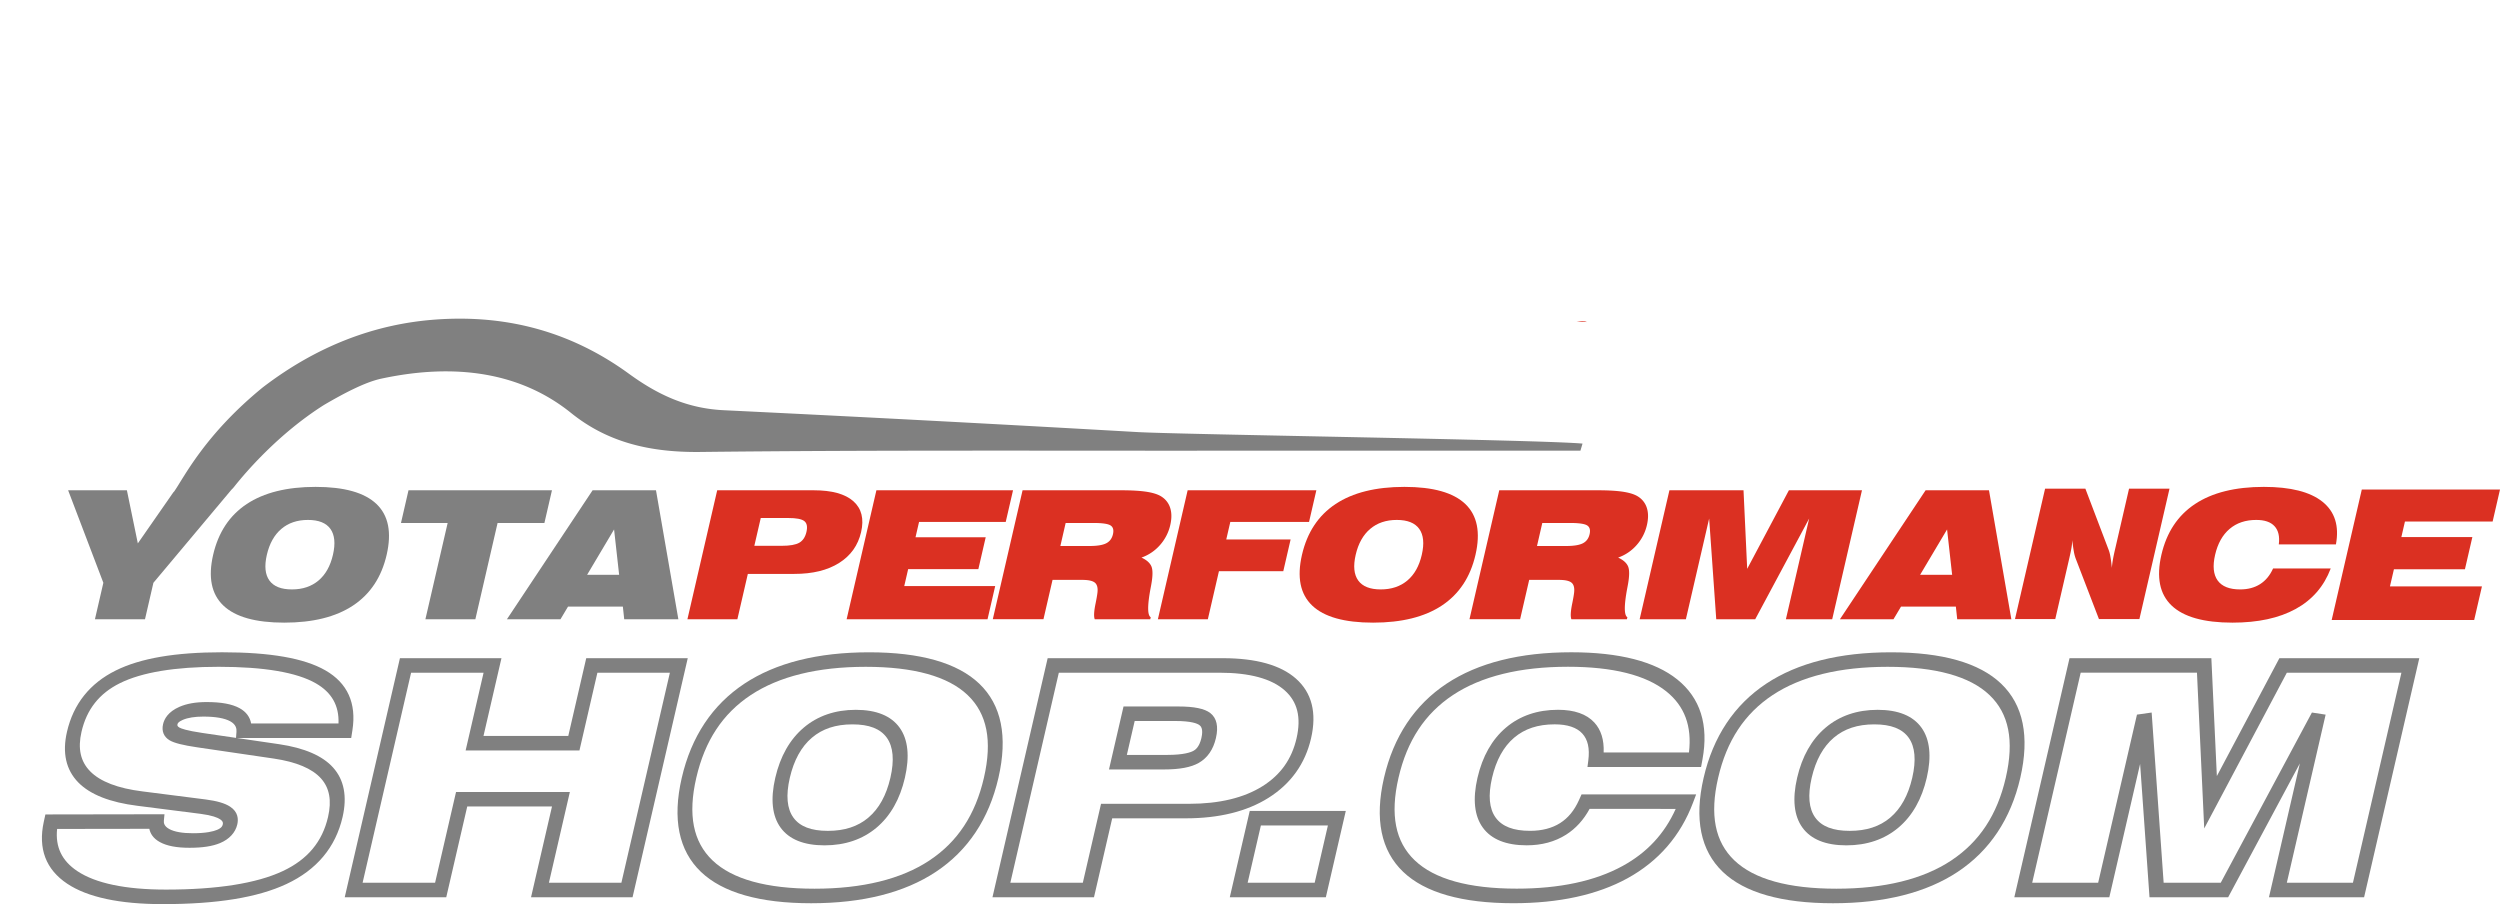 <svg xmlns="http://www.w3.org/2000/svg" viewBox="0 0 4406.32 1593.52" fill="#db3022"><defs><style>.cls-1{fill:grey;}</style></defs><g id="Layer_2" data-name="Layer 2"><g id="Layer_1-2" data-name="Layer 1"><path d="M2778.82,566.16c6.06.51,12.14,1,18.2,1.52C2791.79,565.16,2785.38,565.61,2778.82,566.16Z"/><path d="M1211.6,1091.43l52.48-227.3h170q48.26,0,70,19.29t13.62,54.48q-8.09,35-38.74,54.33T1400,1011.52h-81.91l-18.45,79.91ZM1389.11,913h-48.26l-11.31,49h48.25q21.53,0,31-5.45t12.6-19q3.16-13.67-3.8-19.13T1389.11,913Z"/><path d="M1492.2,1091.43l52.48-227.3H1785.5l-12.88,55.79H1619.86L1613.61,947h123.72l-12.95,56.09H1600.66l-6.88,29.82h160.29l-13.52,58.55Z"/><path d="M1975.35,864.13q29.67,0,46.84,2.85t25.77,8.83A36.36,36.36,0,0,1,2062.73,896q3.76,12.69-.07,29.28a79.62,79.62,0,0,1-18.17,35.42,77.32,77.32,0,0,1-32.6,22.06q13.6,6.3,17.53,15.6t-.43,32.81q-.45,2.61-1.35,7.22-8.15,44.56.56,49.49l-.82,3.53h-97.89q-2.81-7.22,1.54-28,2.48-12.14,3.25-18.75,1.48-12.45-4.34-17.52t-22.26-5.07h-52.56l-16,69.31h-89.29l52.48-227.3Zm-106.43,98.21h51.33q20.13,0,29.46-4.76t11.91-16q2.55-11.07-4.19-15.44t-30-4.38h-49.18Z"/><path d="M2040.81,1091.43l52.47-227.3h226.83l-12.87,55.79H2168.46l-7.13,30.89h113.42l-12.92,55.94H2148.42l-19.55,84.68Z"/><path d="M2294.77,977.86q13.7-59.33,59.24-89.52t121.31-30.2q75.76,0,107.37,30.2t17.91,89.52q-13.67,59.17-59.21,89.37t-121.31,30.2q-75.78,0-107.37-30.2T2294.77,977.86Zm94.67,0q-6.86,29.65,4.51,45.34t39.64,15.67q28.27,0,46.89-15.67t25.45-45.34q6.87-29.82-4.45-45.64t-39.61-15.83q-28.27,0-46.91,15.83T2389.44,977.86Z"/><path d="M2815.47,864.13q29.67,0,46.84,2.85t25.77,8.83A36.31,36.31,0,0,1,2902.85,896q3.77,12.69-.07,29.28a79.62,79.62,0,0,1-18.17,35.42,77.26,77.26,0,0,1-32.6,22.06q13.6,6.3,17.53,15.6t-.42,32.81q-.47,2.61-1.36,7.22-8.15,44.56.56,49.49l-.82,3.53h-97.89q-2.79-7.22,1.54-28,2.49-12.14,3.25-18.75,1.48-12.45-4.33-17.52t-22.27-5.07h-52.56l-16,69.31H2590l52.48-227.3ZM2709,962.34h51.33q20.13,0,29.46-4.76t11.91-16q2.57-11.07-4.19-15.44t-30-4.38h-49.18Z"/><path d="M2889.93,1091.43l52.47-227.3H3073l6.46,138.47L3153,864.13h128.78l-52.47,227.3h-81.61l41-177.5-95.07,177.5h-68.7l-12.5-177.5-41,177.5Z"/><path d="M3242.93,1091.43l151-227.3h111.72l39.43,227.3h-95.43l-2.39-22.28h-96.66l-13.3,22.28Zm141.35-78.38h56.4l-8.9-79.91Z"/><path d="M4016.45,959.57q2.7-21-7.49-32.12t-32.33-11.06q-28.29,0-46.92,15.83t-25.52,45.64q-6.84,29.65,4.52,45.34t39.64,15.67q20.45,0,35.11-9.3t22.89-27.58h101.59q-17.82,47.17-61.73,71.31t-111.38,24.13q-75.76,0-107.36-30.2t-17.95-89.37q13.7-59.33,59.25-89.52t121.3-30.2q70.69,0,103.38,26.21t23.66,75.22Z"/><path d="M4109.66,1092.74l53.08-229.91h243.58l-13,56.43H4238.78l-6.32,27.36H4357.6l-13.1,56.73H4219.36l-7,30.16h162.13l-13.67,59.23Z"/><path class="cls-1" d="M587.18,1352.92c-18.6-20.79-50.6-34.66-95.12-41.24l-74.62-10.94H619l2.15-13.74c7.42-47.57-8.61-83.06-47.66-105.47-37.41-21.45-97-31.88-182.27-31.88-82.39,0-143.63,10.51-187.23,32.14-45.71,22.67-74.63,59-85.94,108-8.55,37-1.82,67.1,20,89.35,20.88,21.3,56,35.13,104.26,41.11l111.25,14.17c20.3,2.62,29.84,6.63,34.27,9.53,6,3.94,5.2,7.42,4.82,9.09-.52,2.24-1.39,6-10.18,9.66-6.48,2.69-19.1,5.91-42.44,5.91-18.65,0-32.67-2.49-41.68-7.41-9.35-5.11-9.91-11-9.52-14.94l1.08-11.12L80,1435.48l-2.83,12.93c-10.31,47.28,3.57,84,41.28,109.13,35.79,23.87,92.37,36,168.17,36,95.93,0,167.34-11.6,218.32-35.45,53.27-24.94,86.54-64.68,98.88-118.11C612.11,1403.83,606.53,1374.55,587.18,1352.92Zm-88.95,182.49c-46.12,21.58-115.34,32.52-205.75,32.52-71.25,0-123.79-11-156.16-32.54-27.3-18.2-39-42.61-35.66-74.36l162.53-.24c1.68,8.2,6.7,16.93,18.67,23.46,12.29,6.72,29.38,10,52.25,10s40.34-2.7,53.69-8.27c16.29-6.77,27.09-18.46,30.43-32.89,2.1-9.13,1.63-22-12.62-31.32-9.12-6-23.19-10.13-43-12.69l-111.31-14.19c-43.52-5.38-74.6-17.3-92.38-35.43-17.07-17.41-22.07-40.18-15.27-69.62,9.14-39.61,31.29-67.65,67.71-85.72,38.62-19.15,97.15-28.87,174-28.87,80,0,137.66,9.8,171.34,29.13,28,16.08,41.16,39.32,39.92,70.8h-154c-2-11.48-8.9-20.68-20.34-27-13.25-7.26-32.21-10.79-58-10.79-19.26,0-34.92,2.74-47.89,8.36-20.17,8.75-26.93,21.5-29,30.67-2.84,12.27,1.33,22.38,11.71,28.49,8,4.7,23.41,8.6,48.48,12.27L482.6,1337c39.62,5.86,67.61,17.65,83.17,35,15,16.79,19.08,39,12.41,67.91C568.07,1483.74,541.92,1515,498.23,1535.41ZM416,1300.54l-59.1-8.67c-28.35-4.14-37.8-7.83-40.92-9.66-3.92-2.31-3.48-4.23-3.12-5.76.25-1.1.92-4,9.23-7.62,8.91-3.86,21.09-5.82,36.2-5.82,21.48,0,37.42,2.77,47.37,8.21,10.77,5.9,11.5,13.51,11.12,18.72Z"/><path class="cls-1" d="M1001.62,1297.1H852.18l31.64-137H704.88L607.6,1581.47H786.53l37-160H972.91l-36.95,160h178.93l97.29-421.39H1033.25Zm51.31-111.43h127.76l-85.48,370.22H967.46l36.94-160H803.79l-36.94,160H639.09l85.47-370.22H852.32l-31.63,137H1021.3Z"/><path class="cls-1" d="M1726,1205c-38.41-36.7-103.76-55.3-194.22-55.3s-164.42,18.6-219.77,55.3c-56.47,37.44-93.61,93.28-110.39,166-16.74,72.51-5.36,128.25,33.83,165.7,38.4,36.69,103.74,55.3,194.22,55.3s164.41-18.61,219.76-55.3c56.47-37.45,93.59-93.19,110.33-165.7C1776.53,1298.23,1765.17,1242.4,1726,1205Zm-87.69,311.51c-49.91,33.08-118.12,49.86-202.73,49.86s-145.08-16.78-179.71-49.86c-34.33-32.8-43.7-80.41-28.66-145.55,15.08-65.32,46.45-113,95.92-145.81,49.91-33.09,118.12-49.87,202.74-49.87s145.08,16.78,179.71,49.87c34.32,32.8,43.67,80.5,28.59,145.81C1719.13,1436.05,1687.77,1483.66,1638.3,1516.46Z"/><path class="cls-1" d="M1508.35,1251.07c-36.33,0-67.25,10.62-91.91,31.56-24.43,20.75-41.25,50.45-50,88.28-8.7,37.68-5.54,67.22,9.37,87.79,15,20.73,41.06,31.25,77.37,31.25s67.19-10.52,91.8-31.25c24.41-20.58,41.2-50.11,49.9-87.79,8.73-37.83,5.63-67.52-9.21-88.28C1570.69,1261.69,1544.67,1251.07,1508.35,1251.07Zm22.24,190c-18.65,15.7-42,23.34-71.48,23.34s-49.31-7.64-60.7-23.34-13.49-39.24-6.36-70.11c7.17-31.07,20.26-54.85,38.91-70.69s42-23.56,71.48-23.56,49.25,7.71,60.6,23.56,13.44,39.62,6.27,70.69C1562.19,1401.78,1549.15,1425.37,1530.59,1441Z"/><path class="cls-1" d="M2133.22,1256.82c-10-7.83-28.36-11.63-56.17-11.63h-96.82l-25.62,111h96.83c27.8,0,47.93-3.8,61.54-11.63,15.33-8.82,25.47-23.53,30.13-43.71C2147.81,1280.44,2144.48,1265.64,2133.22,1256.82Zm-29.46,66.37c-4.79,2.75-17.18,7.36-46.41,7.36H1986.1l13.81-59.78h71.24c29.23,0,39.49,4.62,43,7.37,1.79,1.41,7.27,5.7,3.36,22.66C2113.67,1317.49,2106.21,1321.77,2103.76,1323.19Z"/><path class="cls-1" d="M2310.78,1301.33c10.38-45,1.45-80.34-26.56-105.17-27-23.94-70.37-36.08-128.91-36.08H1846.53l-97.28,421.39h178.93l32.12-139.15h129.85c58.55,0,107.52-12.14,145.57-36.08C2275.19,1381.41,2300.44,1346.12,2310.78,1301.33Zm-85.47,84.3c-32.8,20.63-76.28,31.1-129.25,31.1H1940.62l-32.12,139.16H1780.74l85.47-370.22H2149.4c53,0,91.62,10.46,114.89,31.1,22.58,20,29.42,47.68,20.9,84.56C2276.72,1338,2257.13,1365.61,2225.31,1385.63Z"/><path class="cls-1" d="M2167.53,1581.47h169.3L2372,1429.3h-169.3Zm54.81-126.58h118.13l-23.32,101H2199Z"/><path class="cls-1" d="M2783,1410.2c-8.21,18.27-19.09,31.52-33.24,40.49-14.31,9.07-32.13,13.67-52.94,13.67-29.46,0-49.31-7.64-60.7-23.34s-13.48-39.24-6.35-70.11c7.17-31.07,20.26-54.85,38.9-70.69s42.06-23.56,71.49-23.56c22.4,0,38.76,5.43,48.63,16.14s13.37,26.29,10.64,47.57l-1.47,11.49h200.24l2.46-13.39c11.2-60.9-3.77-108.34-44.51-141-39.59-31.73-102.39-47.82-186.67-47.82-90.48,0-164.41,18.6-219.76,55.3-56.47,37.44-93.61,93.27-110.39,166-16.74,72.51-5.36,128.25,33.82,165.7,38.4,36.69,103.75,55.3,194.23,55.3,80.4,0,148.1-14.8,201.21-44,54.54-30,93.37-74.76,115.4-133.15l5.53-14.64h-202Zm170.48,15.52c-19.83,44-50.55,77-93.51,100.55-48.37,26.58-111.18,40-186.69,40-84.62,0-145.08-16.78-179.71-49.86-34.32-32.8-43.69-80.41-28.66-145.55,15.08-65.32,46.46-113,95.93-145.81,49.9-33.09,118.11-49.87,202.73-49.87,79.08,0,137.4,14.62,173.35,43.43,32.25,25.87,45.38,61.15,39.94,107.61H2826.48c.91-22.23-4.61-40-16.45-52.8-13.7-14.86-35.22-22.4-64-22.4-36.33,0-67.26,10.62-91.92,31.56-24.43,20.75-41.24,50.45-50,88.28-8.7,37.68-5.55,67.22,9.37,87.79,15,20.73,41.05,31.25,77.37,31.25,26.42,0,49.75-6.29,69.35-18.71,17.08-10.83,31-26.12,41.5-45.52Z"/><path class="cls-1" d="M3527.05,1205c-38.41-36.7-103.76-55.3-194.23-55.3s-164.41,18.6-219.76,55.3c-56.47,37.44-93.61,93.27-110.39,166-16.74,72.51-5.36,128.25,33.82,165.7,38.4,36.69,103.75,55.3,194.23,55.3s164.41-18.61,219.76-55.3c56.47-37.45,93.59-93.2,110.33-165.7C3577.59,1298.23,3566.23,1242.4,3527.05,1205Zm-87.69,311.51c-49.91,33.08-118.12,49.86-202.74,49.86s-145.08-16.78-179.71-49.86c-34.32-32.8-43.69-80.41-28.65-145.55,15.08-65.32,46.45-113,95.92-145.81,49.9-33.09,118.12-49.87,202.73-49.87S3472,1192,3506.62,1225.1c34.33,32.8,43.68,80.5,28.6,145.81C3520.19,1436,3488.83,1483.65,3439.36,1516.46Z"/><path class="cls-1" d="M3309.41,1251.07c-36.33,0-67.25,10.62-91.91,31.56-24.44,20.75-41.25,50.45-50,88.28-8.7,37.68-5.55,67.22,9.37,87.79,15,20.73,41.05,31.25,77.37,31.25s67.19-10.52,91.8-31.25c24.41-20.58,41.2-50.11,49.9-87.79s5.63-67.52-9.22-88.28C3371.75,1261.69,3345.73,1251.07,3309.41,1251.07Zm22.23,190c-18.64,15.7-42,23.34-71.48,23.34s-49.31-7.64-60.69-23.34-13.49-39.24-6.36-70.11c7.17-31.07,20.26-54.85,38.9-70.69s42.06-23.56,71.49-23.56,49.25,7.71,60.6,23.56,13.44,39.63,6.27,70.69C3363.25,1401.78,3350.21,1425.36,3331.64,1441Z"/><path class="cls-1" d="M4017.5,1160.08l-110.23,207.77-9.69-207.77h-250l-97.29,421.39h167.43L3772,1346.39l16.56,235.08h138.6l126.43-236-54.49,236h167.69l97.29-421.39Zm129.61,395.81H4030.59L4099,1259.58l-24.17-3.73-160.71,300H3813.48l-21.13-300-25.89,3.69-68.41,296.31H3581.8l85.47-370.22h204.95L3885,1460.15l145.62-274.48h201.95Z"/><path class="cls-1" d="M375.67,977.86q13.69-59.33,59.24-89.52t121.31-30.2q75.76,0,107.37,30.2t17.9,89.52q-13.65,59.17-59.2,89.37T501,1097.43q-75.78,0-107.37-30.2T375.67,977.86Zm94.66,0q-6.84,29.65,4.52,45.34t39.64,15.67q28.29,0,46.88-15.67t25.45-45.34q6.88-29.82-4.44-45.64t-39.61-15.83q-28.28,0-46.91,15.83T470.33,977.86Z"/><path class="cls-1" d="M749.79,1091.43,789,921.77H706.74L720,864.13H972.85l-13.31,57.64H877l-39.17,169.66Z"/><path class="cls-1" d="M893.48,1091.43l151-227.3h111.73l39.43,227.3h-95.44l-2.39-22.28h-96.66l-13.29,22.28Zm141.35-78.38h56.4l-8.91-79.91Z"/><path class="cls-1" d="M2004.21,761.51q-364-20.85-728.85-38.5c-67-3.25-118.76-29.26-166.9-64.3-94.79-69-206.47-105.2-340.55-95.5C659.8,571,557.68,610.34,463,682.89,360.44,766.61,324.07,842,306.86,866.4a10.5,10.5,0,0,0-1.76,1.94l-2,2.87c-.27.3-.56.64-.82.9l.25-.09-59.61,85.71-19.27-93.6H120.07l62.09,163.06-14.83,64.24h88.22l14.83-64.24,137.49-164a45.49,45.49,0,0,0,4.64-5C431.57,834.11,490,765,571.11,713.71c39-22.87,74.35-40.61,100.83-46.3,131.29-28.18,246-10.91,334.58,60.45C1070,779,1144,797.64,1234.27,796.6c309.14-3.55,617.14-1.92,925.57-2.26,22.64,0,603.08,0,625.71,0l3.69-12.49C2713.54,774.94,2080.64,765.89,2004.21,761.51Z"/><path d="M3551.48,1091.08l53.05-229.8h71l40.63,106.87a60.06,60.06,0,0,1,3.45,12.79q1.5,8.26,2.59,20,.45-6.09,1.67-13.42t3.63-17.78l25-108.43h71.32l-53.06,229.8h-71.31L3658.67,985a69.66,69.66,0,0,1-3.5-13.26q-1.58-8.58-2.66-19.65a118.88,118.88,0,0,1-1.35,12.71q-1.07,6.63-3.83,18.64l-24.85,107.65Z"/></g></g></svg>
